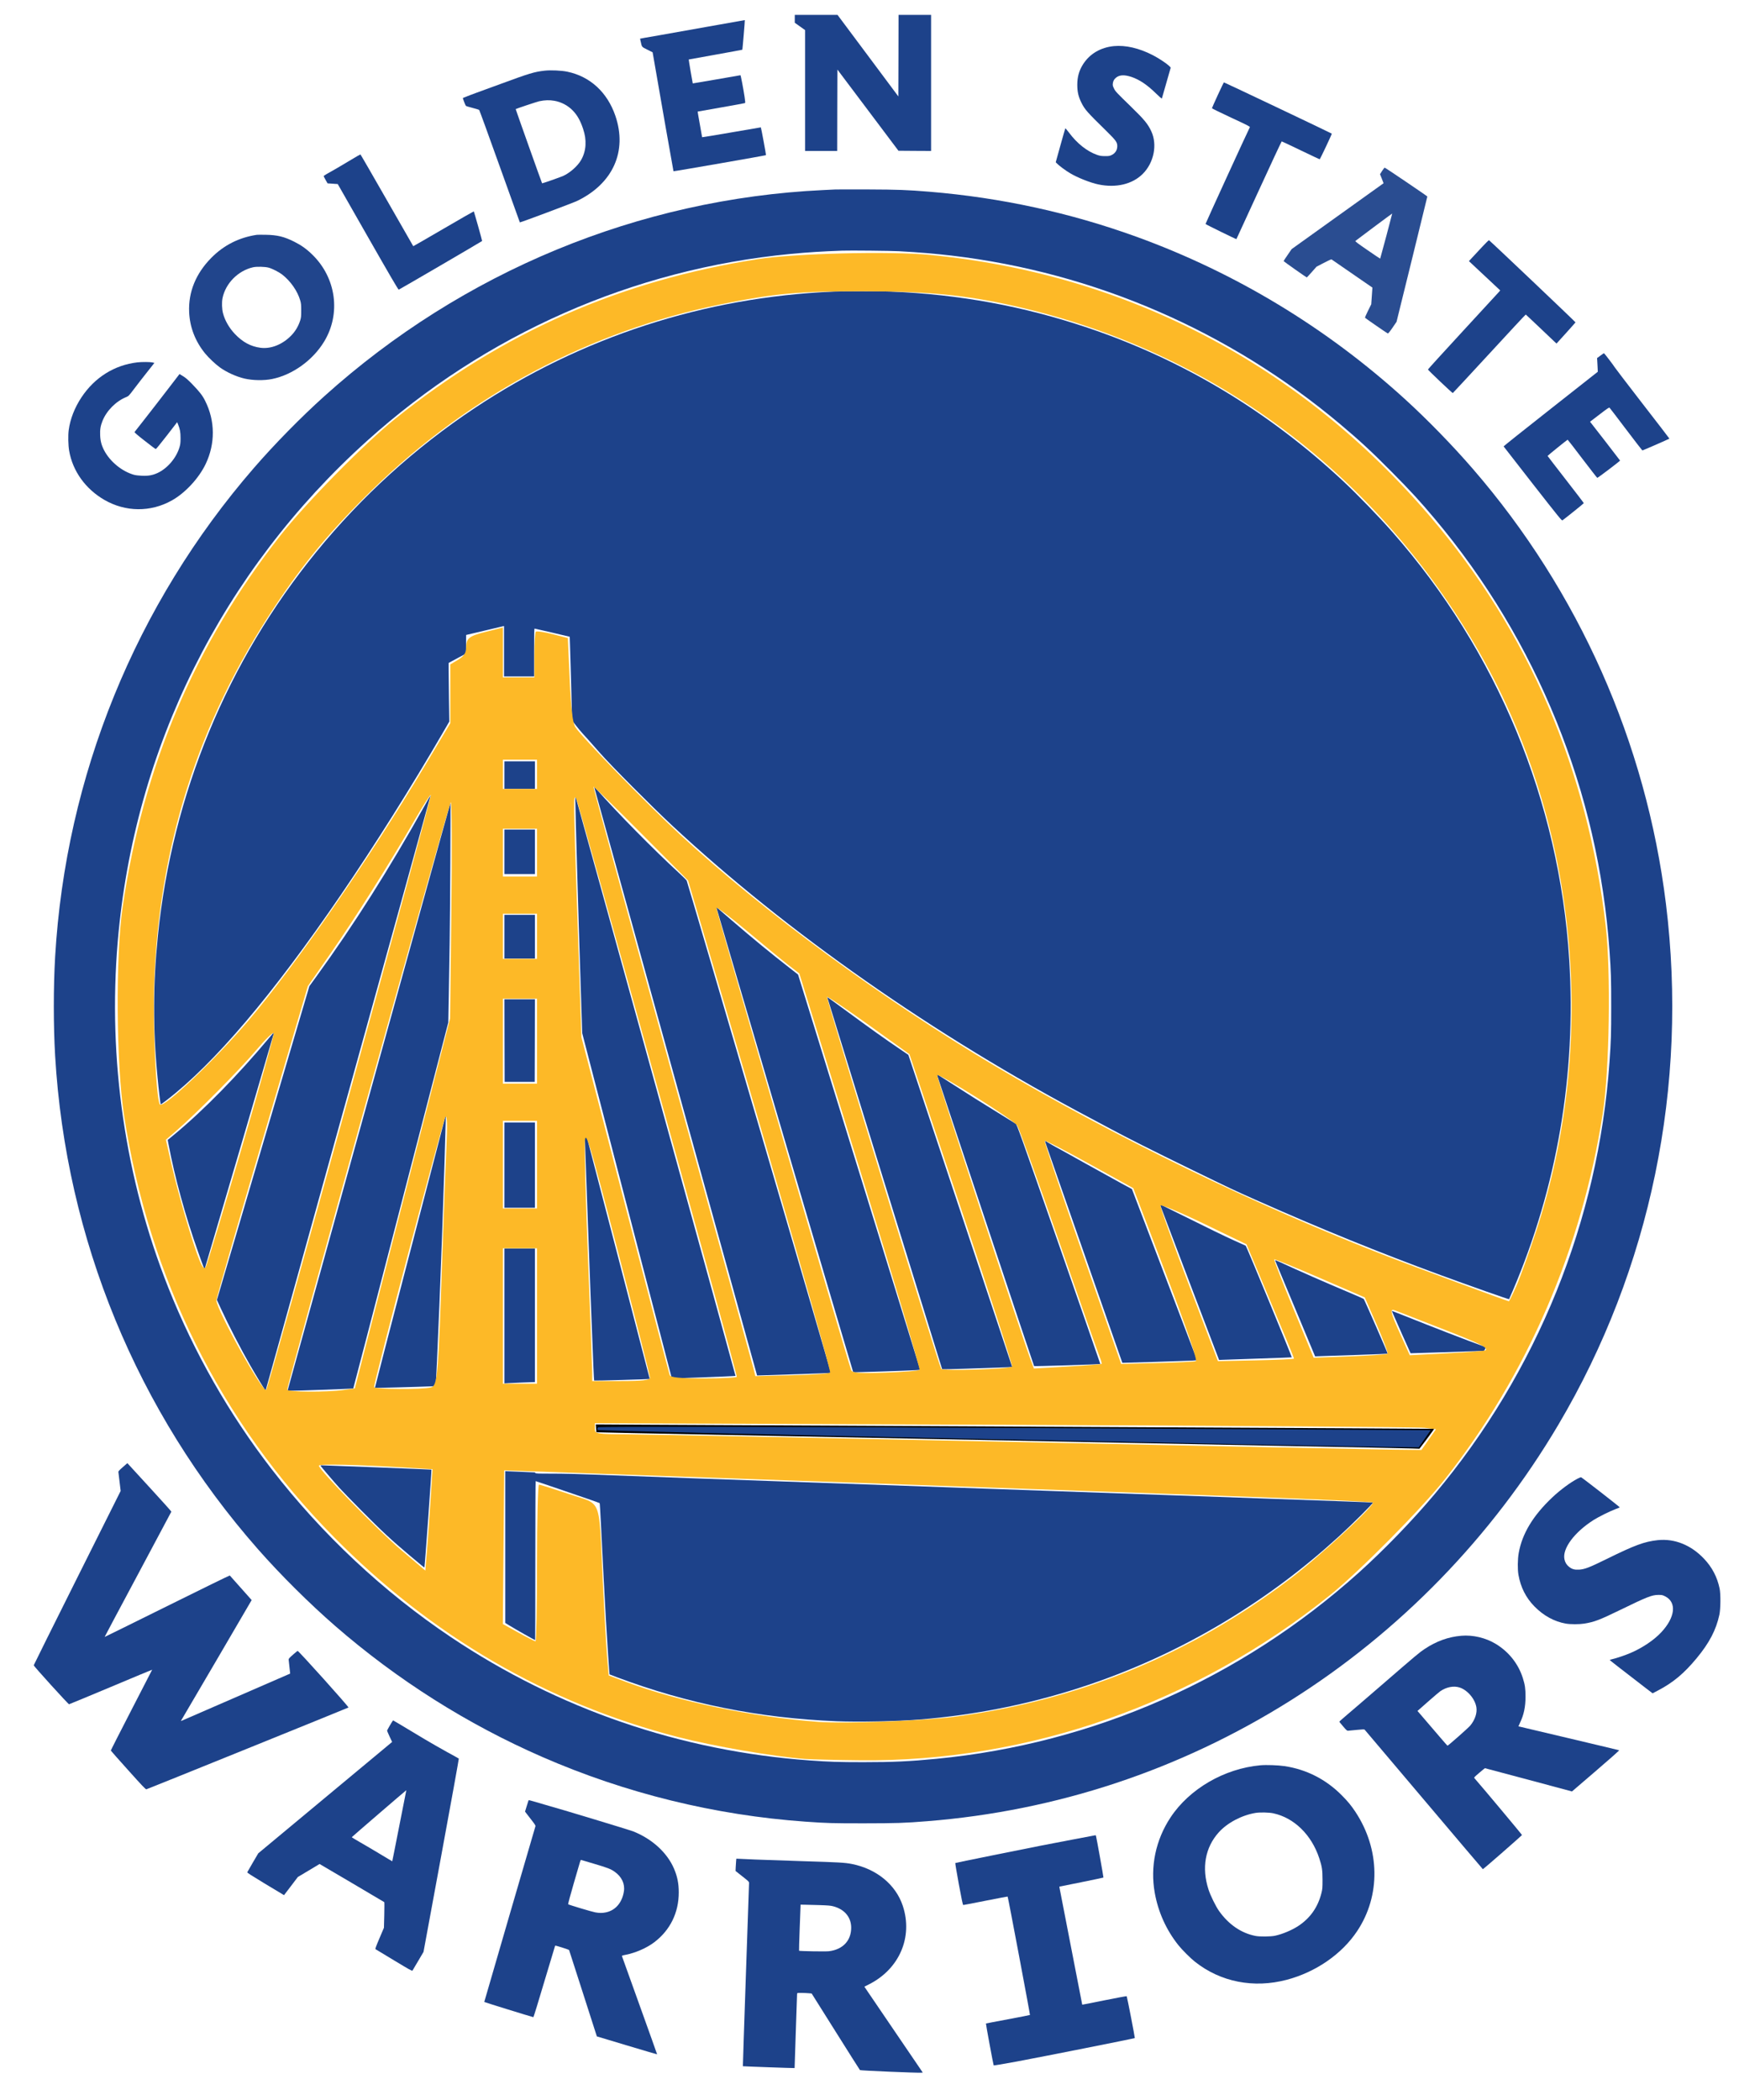 <?xml version="1.0" encoding="UTF-8" standalone="no"?>
<svg
   version="1.0"
   width="4096pt"
   height="4946pt"
   viewBox="0 0 4096 4946"
   preserveAspectRatio="xMidYMid meet"
   id="svg199"
   sodipodi:docname="tinywow_golden-state-warriors-logo-1-1_22485828.svg"
   xml:space="preserve"
   inkscape:version="1.2.2 (732a01da63, 2022-12-09)"
   xmlns:inkscape="http://www.inkscape.org/namespaces/inkscape"
   xmlns:sodipodi="http://sodipodi.sourceforge.net/DTD/sodipodi-0.dtd"
   xmlns="http://www.w3.org/2000/svg"
   xmlns:svg="http://www.w3.org/2000/svg"><defs
     id="defs203" /><sodipodi:namedview
     id="namedview201"
     pagecolor="#ffffff"
     bordercolor="#000000"
     borderopacity="0.25"
     inkscape:showpageshadow="2"
     inkscape:pageopacity="0.0"
     inkscape:pagecheckerboard="0"
     inkscape:deskcolor="#d1d1d1"
     inkscape:document-units="pt"
     showgrid="false"
     inkscape:zoom="0.11751921"
     inkscape:cx="2727.2138"
     inkscape:cy="3297.3333"
     inkscape:window-width="1920"
     inkscape:window-height="991"
     inkscape:window-x="-9"
     inkscape:window-y="-9"
     inkscape:window-maximized="1"
     inkscape:current-layer="svg199" /><g
     transform="matrix(0.097,0,0,-0.098,79.431,4882.178)"
     fill="#000000"
     stroke="none"
     id="g197"><path
       d="m 18480,49365 v -94 l 125,-88 125,-88 v -1452 -1453 h 390 390 l 2,978 3,978 741,-975 741,-976 396,-3 397,-2 v 1635 1635 h -395 -395 l -2,-980 -3,-980 -738,980 -739,980 h -519 -519 z"
       id="path109"
       style="fill:#1d428a;fill-opacity:1" /><path
       d="m 16320,49169 c -520,-92 -1042,-184 -1160,-204 -118,-20 -265,-45 -326,-56 l -111,-21 14,-61 c 34,-148 19,-130 162,-202 l 129,-64 12,-68 c 152,-875 491,-2787 495,-2791 6,-6 2237,378 2246,387 5,5 -117,660 -125,668 -1,1 -322,-53 -714,-121 -391,-67 -712,-119 -712,-116 0,3 -25,142 -55,309 -31,167 -54,305 -53,307 2,1 259,47 571,100 312,54 573,101 579,105 8,5 5,47 -11,151 -29,192 -92,518 -100,518 -3,0 -265,-45 -581,-100 -316,-54 -575,-98 -577,-97 -4,4 -101,571 -98,575 1,1 293,54 649,116 356,63 650,117 653,119 4,5 65,709 60,712 -1,1 -427,-74 -947,-166 z"
       id="path111"
       style="fill:#1d428a;fill-opacity:1" /><path
       d="m 26230,48710 c -323,-31 -588,-185 -750,-437 -96,-149 -140,-304 -140,-492 0,-168 27,-286 100,-431 84,-166 132,-220 611,-685 230,-224 260,-266 260,-359 0,-99 -50,-175 -145,-218 -43,-19 -67,-23 -156,-22 -87,1 -119,6 -185,28 -246,84 -492,277 -688,539 -45,59 -84,104 -88,100 -3,-5 -57,-189 -119,-411 l -113,-403 29,-30 c 47,-50 216,-174 321,-235 179,-106 490,-228 683,-268 429,-90 828,3 1081,254 271,269 358,703 205,1025 -83,175 -167,276 -484,582 -370,356 -386,373 -422,447 -28,57 -32,73 -27,117 8,64 32,105 85,146 83,63 201,67 368,12 194,-65 381,-189 591,-393 91,-88 144,-133 147,-125 3,8 51,174 107,369 56,195 104,360 106,367 11,30 -243,209 -437,307 -330,168 -656,242 -940,216 z"
       id="path113"
       style="fill:#1d428a;fill-opacity:1" /><path
       d="m 12410,48120 c -254,-28 -374,-64 -1075,-320 -316,-116 -577,-210 -581,-210 -6,0 -327,-122 -333,-127 -6,-4 60,-176 73,-189 6,-6 79,-29 161,-49 83,-21 155,-43 162,-49 6,-6 231,-616 498,-1356 268,-739 487,-1346 489,-1347 7,-8 1293,469 1391,516 870,416 1223,1192 929,2045 -196,567 -614,947 -1168,1061 -138,29 -399,41 -546,25 z m 235,-725 c 166,-29 323,-111 440,-229 111,-111 190,-249 255,-445 48,-145 64,-253 58,-390 -6,-126 -45,-256 -110,-365 -84,-142 -268,-302 -429,-375 -77,-34 -509,-184 -515,-178 -6,6 -644,1780 -641,1783 12,10 513,176 569,188 139,29 248,33 373,11 z"
       id="path115"
       style="fill:#1d428a;fill-opacity:1" /><path
       d="m 28752,47534 c -78,-168 -142,-311 -142,-317 0,-7 210,-108 465,-226 413,-190 463,-215 455,-231 -49,-91 -1079,-2317 -1076,-2325 4,-11 745,-370 750,-364 2,2 248,532 547,1177 298,644 548,1172 553,1172 6,0 214,-97 461,-215 248,-118 455,-215 461,-215 10,0 294,595 294,616 0,7 -2561,1211 -2619,1232 -4,1 -71,-135 -149,-304 z"
       id="path117"
       style="fill:#1d428a;fill-opacity:1" /><path
       d="m 7700,45974 c -124,-74 -270,-160 -325,-191 -251,-139 -335,-189 -335,-197 0,-4 21,-46 47,-91 l 48,-84 80,-5 c 44,-4 100,-7 123,-9 l 44,-2 732,-1270 c 535,-928 737,-1270 749,-1269 12,1 1998,1148 2025,1170 5,3 -195,705 -202,712 -3,2 -334,-186 -736,-418 -402,-232 -732,-421 -734,-419 -2,2 -290,499 -639,1104 -350,605 -639,1101 -644,1102 -4,1 -109,-59 -233,-133 z"
       id="path119"
       style="fill:#1d428a;fill-opacity:1" /><path
       d="m 32742,45711 -51,-80 44,-108 c 24,-59 42,-108 42,-109 -1,0 -504,-357 -1117,-792 l -1115,-791 -97,-140 c -54,-77 -98,-144 -98,-148 0,-8 552,-393 563,-393 3,0 57,58 121,129 l 115,129 176,91 c 100,52 181,89 188,85 10,-6 990,-675 993,-678 0,-1 -6,-91 -14,-201 l -14,-200 -80,-159 c -44,-87 -76,-162 -71,-166 27,-24 540,-374 553,-377 10,-2 48,43 114,138 l 98,142 374,1501 c 206,826 374,1506 374,1511 -1,10 -1011,687 -1034,693 -7,2 -36,-33 -64,-77 z m 102,-1566 c -80,-297 -147,-542 -149,-543 -2,-2 -141,90 -309,205 -238,162 -303,211 -293,220 17,16 892,662 894,659 1,-1 -63,-244 -143,-541 z"
       id="path121"
       style="fill:#1d428a;fill-opacity:0.941" /><path
       d="m 19465,45264 c -38,-2 -171,-8 -295,-14 C 14695,45040 10416,43290 7056,40295 6484,39785 5852,39148 5350,38575 2475,35295 777,31166 520,26825 c -43,-735 -43,-1655 0,-2385 262,-4396 1988,-8551 4924,-11855 549,-618 1250,-1307 1876,-1846 1513,-1301 3210,-2363 5033,-3150 2017,-872 4191,-1400 6387,-1554 531,-37 652,-40 1415,-40 787,1 990,7 1540,51 3144,248 6136,1230 8810,2893 2661,1654 4904,3938 6517,6637 2240,3747 3157,8143 2612,12519 -482,3871 -2117,7515 -4690,10455 -498,570 -1106,1187 -1654,1681 -1900,1711 -4109,3033 -6505,3894 -1620,581 -3297,943 -5035,1085 -538,44 -763,52 -1500,55 -393,1 -746,1 -785,-1 z m 1550,-1484 c 478,-26 885,-60 1275,-105 3470,-407 6736,-1809 9428,-4047 484,-403 768,-663 1262,-1157 461,-461 689,-707 1040,-1121 2488,-2934 3973,-6570 4244,-10390 36,-508 41,-656 41,-1330 0,-674 -5,-822 -41,-1330 -271,-3820 -1756,-7456 -4244,-10390 -536,-632 -1227,-1340 -1845,-1890 -2866,-2550 -6445,-4111 -10255,-4474 -656,-63 -1048,-81 -1775,-81 -595,0 -844,8 -1295,41 -3145,225 -6112,1234 -8720,2964 -1640,1089 -3130,2471 -4355,4040 -1032,1322 -1881,2798 -2507,4360 -1047,2613 -1470,5481 -1228,8320 398,4649 2535,8895 6058,12036 2871,2561 6451,4125 10277,4489 419,39 739,60 1260,79 177,7 1194,-3 1380,-14 z"
       id="path123"
       style="fill:#1d428a;fill-opacity:1" /><path
       d="M 19420,42809 C 16288,42679 13297,41717 10700,40005 9260,39056 7969,37895 6864,36555 4699,33929 3362,30724 3015,27325 c -119,-1168 -122,-2236 -9,-3395 30,-316 70,-649 78,-657 2,-2 65,44 142,102 1161,884 2572,2528 4235,4940 801,1160 1717,2602 2470,3887 l 160,273 -8,530 c -4,292 -8,609 -8,705 v 175 l 210,112 210,112 3,224 2,224 438,102 c 240,56 447,105 460,108 l 22,5 v -606 -606 h 365 365 v 575 c 0,453 3,575 13,575 6,0 201,-44 432,-98 l 420,-98 7,-200 c 9,-258 36,-1192 44,-1541 l 7,-272 91,-117 c 50,-65 127,-156 171,-203 75,-80 168,-183 419,-465 271,-305 1252,-1281 1741,-1732 2789,-2573 6388,-5065 10160,-7037 121,-63 335,-176 475,-251 398,-213 1050,-538 1960,-977 1000,-482 1040,-500 1575,-736 1554,-685 2999,-1267 4510,-1816 663,-241 1643,-583 1650,-575 2,2 40,89 85,193 1082,2507 1549,5215 1375,7970 -242,3806 -1748,7412 -4293,10275 -328,369 -848,901 -1182,1211 -1829,1693 -3907,2930 -6220,3700 -1560,519 -3110,801 -4780,869 -278,11 -1112,11 -1390,-1 z"
       id="path125"
       style="fill:#1d428a;fill-opacity:1" /><path
       d="m 11430,31190 v -330 h 370 370 v 330 330 h -370 -370 z"
       id="path127"
       style="fill:#1d428a;fill-opacity:1" /><path
       d="m 13613,30890 c 3,-14 666,-2383 1472,-5265 806,-2882 1694,-6056 1973,-7053 l 507,-1813 205,6 c 113,4 514,17 892,29 378,12 690,25 694,29 7,6 -3474,11768 -3500,11828 -6,14 -87,95 -181,180 -628,572 -1498,1445 -2019,2029 -39,43 -48,50 -43,30 z"
       id="path129"
       style="fill:#1d428a;fill-opacity:1" /><path
       d="M 9496,30461 C 8625,28921 7778,27597 6865,26350 l -172,-235 -1123,-3771 -1122,-3770 93,-200 c 195,-419 481,-967 719,-1378 157,-271 364,-606 371,-598 8,9 4011,14303 4007,14307 -2,2 -66,-108 -142,-244 z"
       id="path131"
       style="fill:#1d428a;fill-opacity:1" /><path
       d="m 13151,30590 c -2,-170 89,-3264 144,-4885 l 24,-720 1085,-4144 c 597,-2279 1088,-4146 1090,-4149 8,-7 1539,49 1547,57 5,5 -3836,13771 -3879,13906 -8,24 -10,11 -11,-65 z"
       id="path133"
       style="fill:#1d428a;fill-opacity:1" /><path
       d="M 9337,27737 C 8909,26207 8020,23029 7361,20675 l -1197,-4280 60,-3 c 71,-4 1529,48 1535,54 3,2 523,1983 1156,4402 l 1152,4397 12,670 c 7,369 16,938 21,1265 11,648 26,3340 19,3340 -2,0 -354,-1252 -782,-2783 z"
       id="path135"
       style="fill:#1d428a;fill-opacity:1" /><path
       d="m 11430,29345 v -535 h 370 370 v 535 535 h -370 -370 z"
       id="path137"
       style="fill:#1d428a;fill-opacity:1" /><path
       d="m 16582,27990 c 9,-43 3310,-11145 3317,-11152 6,-7 1338,36 1521,49 l 105,8 -1446,4635 c -796,2549 -1463,4687 -1483,4750 l -36,115 -207,160 c -465,359 -887,702 -1393,1134 -190,162 -354,301 -364,310 -18,15 -19,15 -14,-9 z"
       id="path139"
       style="fill:#1d428a;fill-opacity:1" /><path
       d="m 11430,27305 v -525 h 370 370 v 525 525 h -370 -370 z"
       id="path141"
       style="fill:#1d428a;fill-opacity:1" /><path
       d="m 19274,25833 c 48,-163 2781,-8920 2785,-8924 5,-6 1040,26 1538,46 l 162,7 -313,932 c -172,512 -740,2200 -1261,3751 l -947,2820 -186,125 c -388,260 -743,511 -1369,967 -222,161 -406,293 -409,293 -3,0 -3,-8 0,-17 z"
       id="path143"
       style="fill:#1d428a;fill-opacity:1" /><path
       d="m 11432,24808 3,-993 h 365 365 l 3,993 2,992 h -370 -370 z"
       id="path145"
       style="fill:#1d428a;fill-opacity:1" /><path
       d="M 5729,24888 C 4952,23967 4115,23123 3403,22542 l -150,-122 19,-98 c 153,-807 415,-1750 724,-2607 134,-374 150,-413 157,-390 165,547 1686,5679 1684,5682 -2,2 -51,-52 -108,-119 z"
       id="path147"
       style="fill:#1d428a;fill-opacity:1" /><path
       d="m 21932,23989 c 3,-8 533,-1584 1178,-3504 645,-1919 1176,-3494 1181,-3500 9,-9 1598,41 1608,50 2,2 -453,1298 -1010,2880 -960,2724 -1016,2877 -1044,2894 -79,48 -811,498 -970,596 -99,62 -346,217 -550,347 -444,281 -400,255 -393,237 z"
       id="path149"
       style="fill:#1d428a;fill-opacity:1" /><path
       d="m 9997,22988 c -4,-13 -391,-1485 -861,-3272 -471,-1787 -853,-3252 -851,-3255 5,-4 1080,24 1337,36 l 137,6 5,41 c 5,40 46,927 86,1891 44,1057 93,2407 125,3450 28,912 33,1120 30,1123 -1,2 -5,-7 -8,-20 z"
       id="path151"
       style="fill:#1d428a;fill-opacity:1" /><path
       d="m 11430,21815 v -1025 h 370 370 v 1025 1025 h -370 -370 z"
       id="path153"
       style="fill:#1d428a;fill-opacity:1" /><path
       d="m 13381,22598 c -1,-37 8,-312 19,-610 11,-299 36,-979 55,-1513 38,-1041 86,-2315 110,-2875 8,-190 19,-482 26,-650 7,-168 15,-309 19,-313 6,-6 1340,31 1348,38 2,2 -1537,5859 -1562,5945 l -14,45 z"
       id="path155"
       style="fill:#1d428a;fill-opacity:1" /><path
       d="m 24604,22248 c 93,-267 1829,-5183 1830,-5185 2,-3 1547,45 1694,53 68,3 122,10 120,14 -2,4 -358,931 -792,2059 l -789,2050 -256,137 c -141,76 -542,295 -891,488 -349,194 -669,369 -710,390 -41,22 -115,63 -163,93 -49,29 -90,53 -92,53 -3,0 20,-69 49,-152 z"
       id="path157"
       style="fill:#1d428a;fill-opacity:1" /><path
       d="m 27350,20863 c 0,-3 322,-844 716,-1868 l 717,-1863 96,4 c 53,3 449,16 881,30 431,14 786,27 788,29 9,8 -1104,2678 -1118,2683 -8,2 -130,56 -270,120 -252,113 -602,282 -1394,671 -225,111 -410,201 -412,201 -2,0 -4,-3 -4,-7 z"
       id="path159"
       style="fill:#1d428a;fill-opacity:1" /><path
       d="m 11430,18190 v -1621 l 103,6 c 105,6 580,25 617,25 h 20 v 1605 1605 h -370 -370 z"
       id="path161"
       style="fill:#1d428a;fill-opacity:1" /><path
       d="m 30144,19522 c 4,-9 223,-531 489,-1160 l 482,-1144 180,7 c 99,4 494,17 878,29 383,13 700,26 703,29 7,7 -562,1293 -580,1314 -6,7 -168,78 -361,158 -612,256 -1180,503 -1664,724 -99,45 -131,56 -127,43 z"
       id="path163"
       style="fill:#1d428a;fill-opacity:1" /><path
       d="m 32985,18291 c 5,-18 444,-993 448,-998 2,-1 1431,44 1779,57 4,0 17,19 29,41 25,50 29,46 -96,90 -307,109 -1145,429 -1888,723 -147,58 -270,106 -273,106 -3,0 -3,-9 1,-19 z"
       id="path165"
       style="fill:#1d428a;fill-opacity:1" /><path
       d="m 13655,15489 c 4,-52 8,-95 9,-95 2,-3 939,-21 4186,-84 1697,-33 3315,-64 3595,-70 548,-11 2450,-48 4120,-80 567,-11 1257,-24 1535,-30 278,-6 1783,-35 3345,-65 1562,-29 2922,-56 3021,-60 l 182,-6 53,68 c 79,98 308,407 305,410 -2,2 -3161,19 -7022,38 -9746,48 -10923,54 -12207,61 l -1129,7 z"
       id="path167" /><path
       d="m 6967,14586 c 13,-23 332,-394 460,-533 64,-70 301,-313 527,-538 503,-502 729,-710 1186,-1091 287,-238 343,-284 347,-280 9,9 178,2344 170,2352 -4,4 -2552,103 -2665,104 -26,0 -31,-3 -25,-14 z"
       id="path169"
       style="fill:#1d428a;fill-opacity:1" /><path
       d="m 11450,12635 v -1824 l 88,-54 c 155,-95 622,-357 638,-357 2,0 4,860 4,1910 0,1051 4,1910 8,1910 5,0 215,-70 468,-156 252,-86 599,-203 769,-261 171,-57 313,-108 317,-112 4,-3 19,-245 33,-536 36,-743 91,-1783 120,-2285 29,-484 83,-1292 87,-1295 2,-2 82,-32 178,-68 1717,-637 3457,-983 5330,-1058 541,-22 1466,-3 2020,41 2653,212 5181,1017 7440,2370 986,590 1874,1247 2735,2024 329,296 847,807 833,821 -4,4 -701,29 -5013,180 -1023,36 -2310,81 -2860,100 -550,19 -1254,44 -1565,55 -311,11 -1402,49 -2425,85 -1023,36 -2114,74 -2425,85 -311,11 -1334,47 -2275,80 -940,33 -1989,71 -2330,85 -400,16 -766,25 -1032,25 -360,0 -413,2 -413,15 0,10 -10,15 -26,15 -37,0 -499,19 -611,25 l -93,4 z"
       id="path171"
       style="fill:#1d428a;fill-opacity:1" /><path
       d="m 5415,44174 c -433,-65 -801,-250 -1104,-554 -375,-376 -559,-823 -537,-1305 16,-361 147,-698 386,-990 84,-103 253,-261 360,-337 166,-118 395,-221 595,-268 203,-47 477,-51 675,-11 495,100 985,449 1260,896 414,672 296,1535 -287,2095 -142,137 -266,224 -438,309 -246,122 -409,161 -690,166 -104,2 -203,1 -220,-1 z m 290,-789 c 86,-23 249,-105 325,-163 205,-156 377,-401 442,-627 20,-68 23,-103 23,-240 0,-140 -3,-169 -23,-235 -44,-139 -119,-265 -219,-366 -215,-218 -495,-328 -750,-294 -234,31 -429,135 -616,329 -140,145 -246,327 -291,501 -27,102 -32,260 -12,360 72,356 378,663 741,744 88,20 293,15 380,-9 z"
       id="path173"
       style="fill:#1d428a;fill-opacity:0.98" /><path
       d="m 35170,43883 c -85,-91 -192,-205 -238,-253 l -82,-88 380,-352 380,-352 -37,-43 c -21,-24 -416,-449 -878,-944 -462,-496 -840,-907 -840,-914 0,-14 590,-568 603,-566 4,0 402,426 886,945 483,520 882,944 886,942 5,-2 148,-135 319,-296 171,-161 337,-317 369,-347 l 59,-54 229,250 c 126,138 230,255 232,259 3,9 -2081,1968 -2101,1975 -6,2 -82,-71 -167,-162 z"
       id="path175"
       style="fill:#1d428a;fill-opacity:1" /><path
       d="m 38042,41270 -81,-59 4,-48 c 2,-26 7,-100 9,-164 l 5,-116 -1145,-893 c -630,-491 -1144,-896 -1142,-901 2,-5 320,-409 707,-899 640,-810 705,-889 722,-878 82,58 518,405 518,413 0,6 -198,262 -439,569 -242,308 -440,563 -440,566 0,8 478,390 487,390 5,-1 165,-206 357,-457 193,-250 355,-457 362,-460 12,-4 554,403 554,416 -1,3 -165,215 -365,470 l -364,463 231,175 c 192,146 233,173 243,161 8,-7 188,-240 400,-518 213,-278 391,-507 396,-508 7,-3 639,270 657,284 2,1 -296,385 -662,852 -365,468 -666,857 -668,865 -3,15 -250,335 -259,336 -3,1 -42,-26 -87,-59 z"
       id="path177"
       style="fill:#1d428a;fill-opacity:1" /><path
       d="m 2520,41109 c -558,-63 -1040,-361 -1362,-843 -165,-247 -272,-519 -308,-781 -18,-133 -13,-364 10,-499 84,-489 397,-921 858,-1184 512,-292 1121,-297 1634,-13 328,181 660,537 825,881 233,486 229,1030 -11,1507 -66,133 -136,223 -318,409 -108,109 -157,152 -223,191 l -85,51 -288,-371 c -158,-203 -401,-515 -541,-691 -140,-177 -258,-326 -263,-332 -6,-8 72,-75 247,-210 140,-110 261,-199 269,-199 8,0 128,145 267,323 l 252,323 23,-55 c 46,-113 59,-184 59,-326 0,-110 -4,-149 -23,-213 -75,-262 -294,-517 -537,-628 -118,-53 -222,-72 -370,-66 -77,3 -156,12 -195,22 -291,79 -583,313 -728,585 -65,122 -93,226 -99,366 -6,137 9,227 57,346 101,248 330,475 577,573 56,22 63,29 198,206 77,101 218,281 313,399 l 172,215 -47,12 c -56,13 -254,14 -363,2 z"
       id="path179"
       style="fill:#1d428a;fill-opacity:1" /><path
       d="m 2163,14556 c -89,-77 -110,-100 -107,-118 2,-13 15,-120 29,-239 l 26,-215 -1056,-2090 C 475,10745 0,9800 0,9793 c 0,-21 840,-938 858,-936 9,1 467,189 1016,417 550,229 1001,415 1002,413 1,-1 -225,-436 -503,-967 -277,-530 -502,-970 -501,-976 2,-6 192,-219 423,-473 334,-369 423,-462 440,-458 28,5 4898,1957 4908,1966 14,13 -1209,1361 -1235,1361 -4,0 -54,-41 -112,-91 -84,-73 -106,-97 -106,-118 0,-14 9,-96 20,-181 10,-85 18,-155 17,-156 -2,-2 -2550,-1098 -2626,-1130 -24,-10 -31,-11 -24,-2 6,7 394,662 863,1456 l 852,1443 -24,27 c -26,28 -496,551 -507,564 -4,4 -688,-327 -1521,-736 -833,-409 -1516,-742 -1518,-741 -2,1 362,677 807,1501 445,825 811,1504 813,1510 2,5 -222,253 -497,549 -275,297 -516,557 -535,578 l -36,39 z"
       id="path181"
       style="fill:#1d428a;fill-opacity:1" /><path
       d="m 37484,14277 c -178,-93 -417,-269 -609,-448 -467,-436 -733,-872 -816,-1337 -27,-150 -30,-395 -6,-527 54,-299 181,-548 387,-756 222,-224 482,-365 764,-414 113,-19 324,-19 446,0 246,40 372,87 878,331 651,314 765,358 922,359 88,0 101,-3 162,-33 289,-142 250,-506 -95,-869 -177,-186 -450,-368 -737,-491 -120,-52 -354,-131 -452,-152 -32,-7 -58,-16 -58,-20 0,-6 211,-169 872,-673 l 168,-127 122,63 c 373,192 640,412 949,782 306,365 472,680 551,1045 30,142 33,496 5,630 -59,276 -181,507 -375,711 -316,333 -719,493 -1127,450 -325,-35 -555,-119 -1230,-448 -431,-210 -544,-253 -681,-261 -111,-6 -171,11 -244,69 -60,47 -96,107 -111,183 -52,256 241,647 706,940 115,73 401,214 530,261 55,20 104,40 108,44 6,6 -877,687 -938,723 -6,4 -47,-12 -91,-35 z"
       id="path183"
       style="fill:#1d428a;fill-opacity:1" /><path
       d="m 34665,10503 c -314,-26 -604,-129 -891,-318 -128,-84 -186,-132 -1059,-880 -357,-306 -732,-624 -832,-708 -100,-84 -181,-155 -180,-160 1,-4 42,-54 92,-112 70,-82 95,-105 115,-105 14,0 108,9 210,20 144,15 188,16 197,7 6,-7 653,-763 1438,-1682 784,-918 1429,-1671 1433,-1672 10,-3 946,807 950,821 2,9 -941,1125 -1155,1367 -13,15 -1,28 118,128 72,61 134,111 138,111 4,0 481,-126 1060,-279 l 1053,-280 579,492 c 348,296 574,494 566,498 -6,3 -559,134 -1227,290 -668,155 -1216,284 -1218,285 -1,0 16,39 38,85 94,193 134,384 134,629 0,194 -13,284 -66,449 -109,340 -340,628 -654,817 -246,148 -556,221 -839,197 z m -43,-1243 c 191,-59 377,-275 409,-476 22,-138 -34,-302 -148,-439 -48,-57 -534,-483 -554,-484 -4,-1 -220,247 -667,765 l -61,70 252,220 c 139,121 274,235 300,253 149,102 325,136 469,91 z"
       id="path185"
       style="fill:#1d428a;fill-opacity:1" /><path
       d="m 8650,8351 c -38,-65 -70,-123 -70,-129 0,-6 28,-69 61,-141 l 62,-130 -22,-18 C 8669,7923 7938,7321 7056,6595 L 5453,5275 5322,5055 c -72,-122 -134,-228 -137,-236 -4,-11 103,-79 407,-261 227,-135 430,-256 450,-268 l 36,-21 168,218 167,218 264,156 264,157 782,-455 c 430,-250 785,-458 789,-462 4,-3 4,-143 0,-311 l -8,-305 -109,-253 c -89,-208 -106,-255 -95,-262 8,-5 211,-126 450,-269 374,-224 437,-258 447,-245 6,8 69,113 139,232 l 129,217 432,2320 c 238,1276 429,2323 425,2326 -4,4 -137,78 -297,164 -159,87 -393,220 -520,295 -518,308 -774,460 -779,460 -3,0 -37,-53 -76,-119 z m 395,-1573 c -2,-7 -79,-391 -170,-853 -92,-462 -167,-841 -169,-842 -1,-1 -128,73 -281,165 -154,92 -375,221 -492,287 -117,66 -211,123 -210,127 2,7 1317,1128 1323,1128 2,0 1,-6 -1,-12 z"
       id="path187"
       style="fill:#1d428a;fill-opacity:1" /><path
       d="m 29784,7390 c -875,-79 -1724,-568 -2181,-1255 -360,-540 -495,-1181 -382,-1809 83,-463 280,-895 575,-1261 87,-108 289,-308 397,-393 623,-491 1429,-648 2235,-437 708,186 1339,619 1710,1173 572,852 555,1965 -44,2862 -100,150 -187,255 -333,400 -384,383 -857,621 -1388,700 -156,23 -447,33 -589,20 z m 316,-1154 c 505,-108 927,-515 1115,-1078 68,-205 79,-278 80,-518 0,-202 -2,-222 -27,-323 -87,-341 -274,-603 -566,-792 -156,-100 -382,-194 -562,-232 -107,-22 -371,-25 -475,-4 -346,68 -648,273 -882,598 -80,111 -211,375 -257,518 -170,521 -81,1010 249,1373 209,230 558,412 892,467 109,18 327,13 433,-9 z"
       id="path189"
       style="fill:#1d428a;fill-opacity:1" /><path
       d="m 12015,6547 c -2,-7 -22,-70 -45,-141 l -40,-129 42,-55 c 24,-31 82,-105 130,-166 64,-82 86,-116 81,-130 -33,-107 -1243,-4218 -1243,-4224 0,-6 1150,-358 1193,-366 5,0 125,385 266,857 142,472 260,859 262,862 9,8 332,-93 339,-106 4,-8 157,-478 340,-1045 l 334,-1030 730,-217 c 401,-119 731,-215 733,-214 1,2 -188,527 -421,1168 -233,640 -426,1173 -430,1185 -6,20 0,22 86,39 243,47 514,164 699,304 384,290 592,709 592,1196 0,214 -34,382 -115,570 -166,384 -529,713 -985,894 -99,39 -1764,538 -2133,639 -102,28 -236,67 -298,86 -79,24 -114,31 -117,23 z m 1585,-1522 c 338,-99 412,-127 508,-195 170,-119 251,-290 223,-469 -42,-270 -203,-457 -436,-506 -87,-18 -157,-18 -260,0 -80,14 -642,181 -658,195 -5,5 55,226 133,491 172,591 168,579 183,574 7,-2 145,-43 307,-90 z"
       id="path191"
       style="fill:#1d428a;fill-opacity:0.996" /><path
       d="m 25200,5600 c -648,-121 -705,-133 -1930,-377 -487,-97 -888,-179 -892,-182 -4,-4 34,-231 85,-506 70,-375 97,-501 108,-503 8,-1 252,45 543,103 292,57 532,102 535,99 10,-9 548,-2839 542,-2845 -3,-3 -244,-50 -536,-104 -291,-54 -532,-99 -533,-101 -6,-4 180,-998 188,-1007 4,-5 266,39 581,97 623,115 2837,550 2846,560 6,5 -187,990 -197,1006 -3,4 -247,-40 -542,-99 -296,-60 -538,-107 -538,-105 0,2 -123,630 -274,1396 -151,766 -276,1404 -278,1417 l -3,25 533,106 c 293,59 535,109 537,112 5,4 -168,957 -181,1001 -3,9 -8,16 -12,16 -4,-1 -266,-50 -582,-109 z"
       id="path193"
       style="fill:#1d428a;fill-opacity:1" /><path
       d="m 17056,5095 c -3,-27 -7,-94 -10,-148 l -4,-97 163,-128 c 145,-112 164,-130 165,-157 1,-16 -34,-1014 -77,-2217 -42,-1203 -75,-2189 -73,-2191 5,-4 1252,-48 1256,-44 1,1 14,398 29,882 15,484 29,890 31,903 4,21 8,22 112,21 59,-1 137,-4 174,-8 l 68,-6 581,-915 c 319,-503 586,-920 592,-926 12,-12 1394,-70 1484,-62 l 41,3 -629,915 c -346,503 -665,968 -709,1032 l -80,117 112,56 c 737,368 1071,1134 822,1884 -170,512 -640,894 -1244,1010 -169,32 -309,40 -1175,66 -451,14 -977,32 -1170,40 -192,9 -373,17 -402,18 l -52,2 z m 2014,-1065 c 216,-7 280,-12 344,-29 276,-72 436,-263 436,-516 -1,-311 -204,-523 -540,-564 -81,-10 -715,1 -726,12 -3,3 4,238 15,523 12,286 21,534 21,552 v 32 l 93,-1 c 50,0 211,-4 357,-9 z"
       id="path195"
       style="fill:#1d428a;fill-opacity:1" /><path
       style="fill:#fdb927;fill-opacity:1;stroke-width:8.509"
       d="m 2497.464,5588.994 c -102.533,-7.666 -295.54,-40.589 -411.744,-70.237 C 1662.019,5410.658 1286.773,5194.472 970.054,4876 604.073,4507.994 373.288,4048.331 292.343,3526.174 c -25.401,-163.853 -27.726,-509.381 -4.488,-667.067 66.631,-452.147 232.891,-840.086 509.82,-1189.574 82.852,-104.561 272.733,-295.761 372.347,-374.935 349.481,-277.772 728.243,-442.882 1174.276,-511.892 119.842,-18.542 427.385,-26.024 557.356,-13.56 638.914,61.272 1199.078,351.407 1620.052,839.101 317.809,368.179 509.617,811.232 567.847,1311.663 16.967,145.814 12.059,461.231 -9.315,598.663 -67.264,432.495 -244.789,839.897 -511.69,1174.276 -74.263,93.038 -276.196,294.971 -369.234,369.234 -436.165,348.146 -976.57,536.601 -1523.155,531.169 -77.221,-0.767 -157.634,-2.684 -178.694,-4.258 z m 484.899,-135.256 c 401.393,-52.495 763.102,-199.79 1085.776,-442.15 94.478,-70.962 275.579,-236.573 267.322,-244.457 -2.34,-2.235 -180.396,-10.382 -395.68,-18.105 -293.808,-10.54 -1855.124,-65.372 -2365.571,-83.076 l -51.056,-1.771 -2.128,246.212 -2.128,246.213 50.454,27.655 c 27.75,15.21 52.639,27.655 55.31,27.655 2.671,0 4.857,-112.96 4.857,-251.023 0,-138.063 2.865,-251.023 6.366,-251.023 3.501,0 47.415,13.678 97.586,30.396 108.041,36.001 95.68,5.068 108.569,271.683 4.977,102.962 11.395,214.708 14.262,248.326 l 5.212,61.122 56.315,20.809 c 171.1,63.224 409.321,112.271 622.18,128.1 83.779,6.23 341.991,-3.439 442.352,-16.565 z m -1697.283,-698.33 6.004,-94.862 -79.677,-4.843 c -165.943,-10.086 -288.153,-12.834 -288.153,-6.48 0,13.324 190.523,206.732 266.387,270.422 l 78.238,65.682 5.599,-67.528 c 3.079,-37.141 8.301,-110.217 11.603,-162.391 z m 3231.363,-189.834 23.56,-33.31 -36.324,-4.434 c -19.978,-2.438 -632.716,-6.745 -1361.639,-9.57 l -1325.315,-5.136 v 17.534 c 0,16.755 4.82,17.562 108.493,18.18 59.671,0.356 621.601,11.317 1248.732,24.359 627.132,13.042 1180.445,24.156 1229.586,24.699 l 89.347,0.987 z M 1024.089,3451.183 c 145.756,-521.454 263.484,-949.624 261.619,-951.489 -1.865,-1.865 -25.302,34.205 -52.082,80.155 -80.178,137.57 -190.796,311.309 -270.818,425.353 l -75.32,107.343 -148.048,497.43 c -81.426,273.587 -148.048,502.81 -148.048,509.386 0,29.764 151.223,298.558 161.453,286.976 3.428,-3.882 125.488,-433.702 271.243,-955.155 z m -22.587,955.643 38.078,-5.219 154.233,-592.555 154.233,-592.556 4.126,-346.752 c 2.269,-190.714 1.463,-346.741 -1.793,-346.728 -5.288,0.026 -530.505,1867.066 -529.606,1882.647 0.443,7.676 127.254,8.492 180.728,1.163 z m 284.473,-8.379 c 21.333,-5.725 23.617,-32.125 37.112,-428.882 4.537,-133.382 10.499,-288.464 13.25,-344.625 3.256,-66.483 2.103,-99.142 -3.306,-93.602 -6.904,7.072 -231.084,847.314 -231.084,866.121 0,7.185 157.779,8.032 184.028,0.988 z m 343.545,-228.915 v -216.986 h -55.31 -55.31 v 216.986 216.986 h 55.31 55.31 z m 365.898,198.165 c 0,-5.671 -46.907,-188.514 -104.238,-406.317 -93.489,-355.167 -104.512,-391.179 -106.889,-349.204 -1.458,25.741 3.329,198.053 10.637,382.916 7.308,184.863 13.287,346.646 13.287,359.516 l -5e-4,23.4 h 93.602 c 67.634,0 93.602,-2.861 93.602,-10.311 z m 280.805,-3.478 c 0,-15.614 -513.804,-1846.773 -520.091,-1853.565 -9.337,-10.087 -9.421,-16.834 5.119,412.273 l 11.965,353.134 140.98,536.083 c 77.539,294.845 142.731,540.869 144.871,546.719 2.83,7.736 32.965,10.637 110.524,10.637 58.648,0 106.633,-2.376 106.633,-5.28 z m 302.131,-13.185 c 4.69,-4.711 -165.679,-590.534 -411.611,-1415.344 L 2118.537,2774.015 1966.592,2622.596 c -83.57,-83.28 -152.984,-150.291 -154.253,-148.912 -1.269,1.379 113.425,416.056 254.877,921.506 141.452,505.449 259.892,929.816 263.201,943.037 l 6.016,24.038 118.123,-2.765 c 64.968,-1.521 120.677,-5.33 123.799,-8.466 z m 289.612,-8.831 c 2.9,-2.9 -83.494,-289.918 -191.986,-637.818 l -197.258,-632.546 -35.436,-27.118 c -19.49,-14.915 -79.412,-63.7 -133.159,-108.412 -53.748,-44.712 -98.731,-78.306 -99.963,-74.653 -1.756,5.205 419.337,1434.249 436.465,1481.212 3.387,9.286 25.814,10.942 110.159,8.134 58.248,-1.939 108.279,-5.898 111.178,-8.798 z m 299.741,-10.427 c 2.269,-2.27 -71.596,-228.474 -164.145,-502.677 l -168.272,-498.55 -131.635,-93.596 c -72.399,-51.478 -133.262,-91.969 -135.251,-89.979 -3.43,3.43 360.112,1175.782 369.594,1191.869 4.482,7.605 221.72,0.923 229.709,-7.066 z m 289.493,-8.731 c 1.345,-1.321 -1.439,-11.513 -6.187,-22.648 -4.748,-11.135 -64.374,-179.099 -132.503,-373.253 -68.129,-194.155 -128.526,-359.77 -134.216,-368.034 -13.302,-19.32 -256.358,-170.303 -259.433,-161.156 -1.903,5.659 274.405,837.348 304.382,916.194 l 8.97,23.594 108.27,-6.147 c 59.549,-3.381 109.371,-7.228 110.716,-8.549 z m 305.182,-8.786 c 6.202,-1.994 -29.197,-104.411 -96.35,-278.765 l -106.155,-275.613 -141.62,-77.687 c -77.891,-42.728 -143.203,-76.104 -145.138,-74.169 -1.935,1.935 52.961,163.624 121.991,359.309 l 125.509,355.791 115.98,-2.857 c 63.789,-1.571 120.392,-4.276 125.784,-6.01 z m 317.802,-8.126 c 0,-3.298 -25.068,-63.411 -101.32,-242.967 l -52.397,-123.384 -137.961,-66.063 c -75.879,-36.335 -139.134,-62.545 -140.568,-58.244 -1.434,4.301 39.854,118.271 91.75,253.267 l 94.357,245.448 123.069,-2.564 c 67.688,-1.411 123.069,-3.881 123.069,-5.491 z m 303.101,-15.658 c 2.196,-2.196 -13.507,-43.709 -34.896,-92.25 l -38.888,-88.258 -145.237,-62.313 c -79.881,-34.273 -146.484,-61.067 -148.007,-59.544 -1.523,1.523 26.597,73.068 62.489,158.988 l 65.258,156.218 117.644,-4.424 c 64.704,-2.433 119.441,-6.221 121.637,-8.416 z m 317.504,-11.171 c 8.563,-8.563 -19.238,-22.1 -144.087,-70.158 -72.541,-27.924 -138.594,-53.456 -146.785,-56.739 -20.973,-8.407 -18.938,1.866 15.213,76.805 l 30.104,66.06 120.932,-6.139 c 66.512,-3.376 122.592,-7.799 124.622,-9.829 z m 99.181,-205.501 c 11.997,-26.91 40.374,-104.451 63.06,-172.312 C 5066.427,3293.071 4999.276,2598.186 4684.035,2049.225 4352.026,1471.066 3816.505,1075.27 3172.994,932.436 3014.881,897.342 2893.978,885.744 2684.668,885.594 c -207.802,-0.149 -285.916,6.961 -459.585,41.832 -423.993,85.135 -815.026,290.944 -1128.729,594.074 -133.228,128.738 -221.178,233.107 -317.138,376.344 -246.641,368.156 -375.3,768.885 -389.44,1212.969 -4.392,137.937 7.144,369.291 19.005,381.152 12.275,12.275 177.966,-143.157 284.583,-266.961 153.048,-177.72 391.581,-518.534 572.465,-817.933 l 82.886,-137.193 v -94.203 -94.203 l 25.528,-15.08 c 17.59,-10.39 25.568,-21.786 25.658,-36.645 0.197,-32.566 7.985,-38.867 65.816,-53.245 l 53.183,-13.222 v 79.888 79.888 h 51.056 51.056 v -70.91 c 0,-39.001 2.083,-72.993 4.628,-75.539 2.546,-2.546 26.899,0.981 54.118,7.838 l 49.49,12.466 5.999,133.274 c 4.236,94.109 9.664,138.928 18.469,152.515 20.824,32.132 230.997,245.59 339.558,344.865 267.972,245.051 658.077,528.822 1016.855,739.684 384.757,226.13 847.415,448.375 1272.132,611.09 78.232,29.972 386.403,142.692 393.66,143.99 1.229,0.22 12.05,-21.618 24.047,-48.529 z M 672.104,3635.534 c 59.335,-200.097 106.586,-367.702 105.001,-372.456 -1.585,-4.754 -26.733,19.374 -55.885,53.618 -52.644,61.839 -197.637,206.616 -260.516,260.128 l -32.832,27.941 18.98,82.416 c 21.54,93.535 68.814,253.481 89.676,303.412 10.365,24.808 15.75,30.262 20.835,21.104 3.772,-6.793 55.405,-176.066 114.74,-376.162 z m 957.417,48.97 v -140.403 h -55.31 -55.31 v 140.403 140.403 h 55.31 55.31 z m 0,-395.68 v -136.148 h -55.31 -55.31 v 136.148 136.148 h 55.31 55.31 z m 0,-336.115 v -72.329 h -55.31 -55.31 v 72.329 72.329 h 55.31 55.31 z m 0,-268.041 v -76.583 h -55.31 -55.31 v 76.583 76.583 h 55.31 55.31 z m 0,-251.023 v -46.801 h -55.31 -55.31 v 46.801 46.801 h 55.31 55.31 z"
       id="path14033"
       transform="matrix(7.5,0,0,-7.5,0,49460)" /><path
       style="fill:#1d428a;fill-opacity:1;stroke-width:8.509"
       d="m 3059.184,4563.472 c -676.212,-13.743 -1231.121,-26.632 -1233.132,-28.643 -2.01,-2.01 -1.426,-5.884 1.299,-8.609 2.724,-2.724 610.326,-1.767 1350.225,2.127 l 1345.271,7.081 -19.237,27.508 -19.236,27.508 -97.856,-0.993 c -53.821,-0.546 -651.121,-12.237 -1327.333,-25.98 z"
       id="path14104"
       transform="matrix(7.5,0,0,-7.5,0,49460)" /><path
       style="display:none;fill:#1d428a;fill-opacity:1;stroke-width:8.509"
       d="m -1982.655,2371.215 c -353.56,-122.845 -657.637,-290.955 -840.288,-464.554 -36.329,-34.529 -40.419,-42.222 -40.419,-76.029 0,-26.449 -3.995,-39.147 -13.46,-42.779 -23.337,-8.955 -29.087,-5.771 -29.087,16.108 0,13.237 -4.822,21.273 -12.764,21.273 -7.942,0 -12.764,-8.037 -12.764,-21.273 0,-16.465 -4.381,-21.273 -19.382,-21.273 -25.858,0 -48.692,28.197 -48.692,60.129 0,30.111 -38.379,89.588 -136.618,211.72 -65.208,81.067 -154.652,170.632 -170.401,170.632 -12.756,0 -8.909,-140.623 5.658,-206.797 18.225,-82.794 77.356,-202.393 133.564,-270.15 109.072,-131.482 275.921,-227.022 461.365,-264.185 90.033,-18.043 264.217,-14.339 353.134,7.51 284.856,69.993 499.935,269.89 558.348,518.934 21.226,90.501 12.934,233.201 -18.899,325.226 -14.643,42.331 -30.203,73.21 -37.579,74.573 -6.923,1.28 -66.196,-16.299 -131.717,-39.065 z"
       id="path14158"
       transform="matrix(7.5,0,0,-7.5,0,49460)" /></g></svg>
